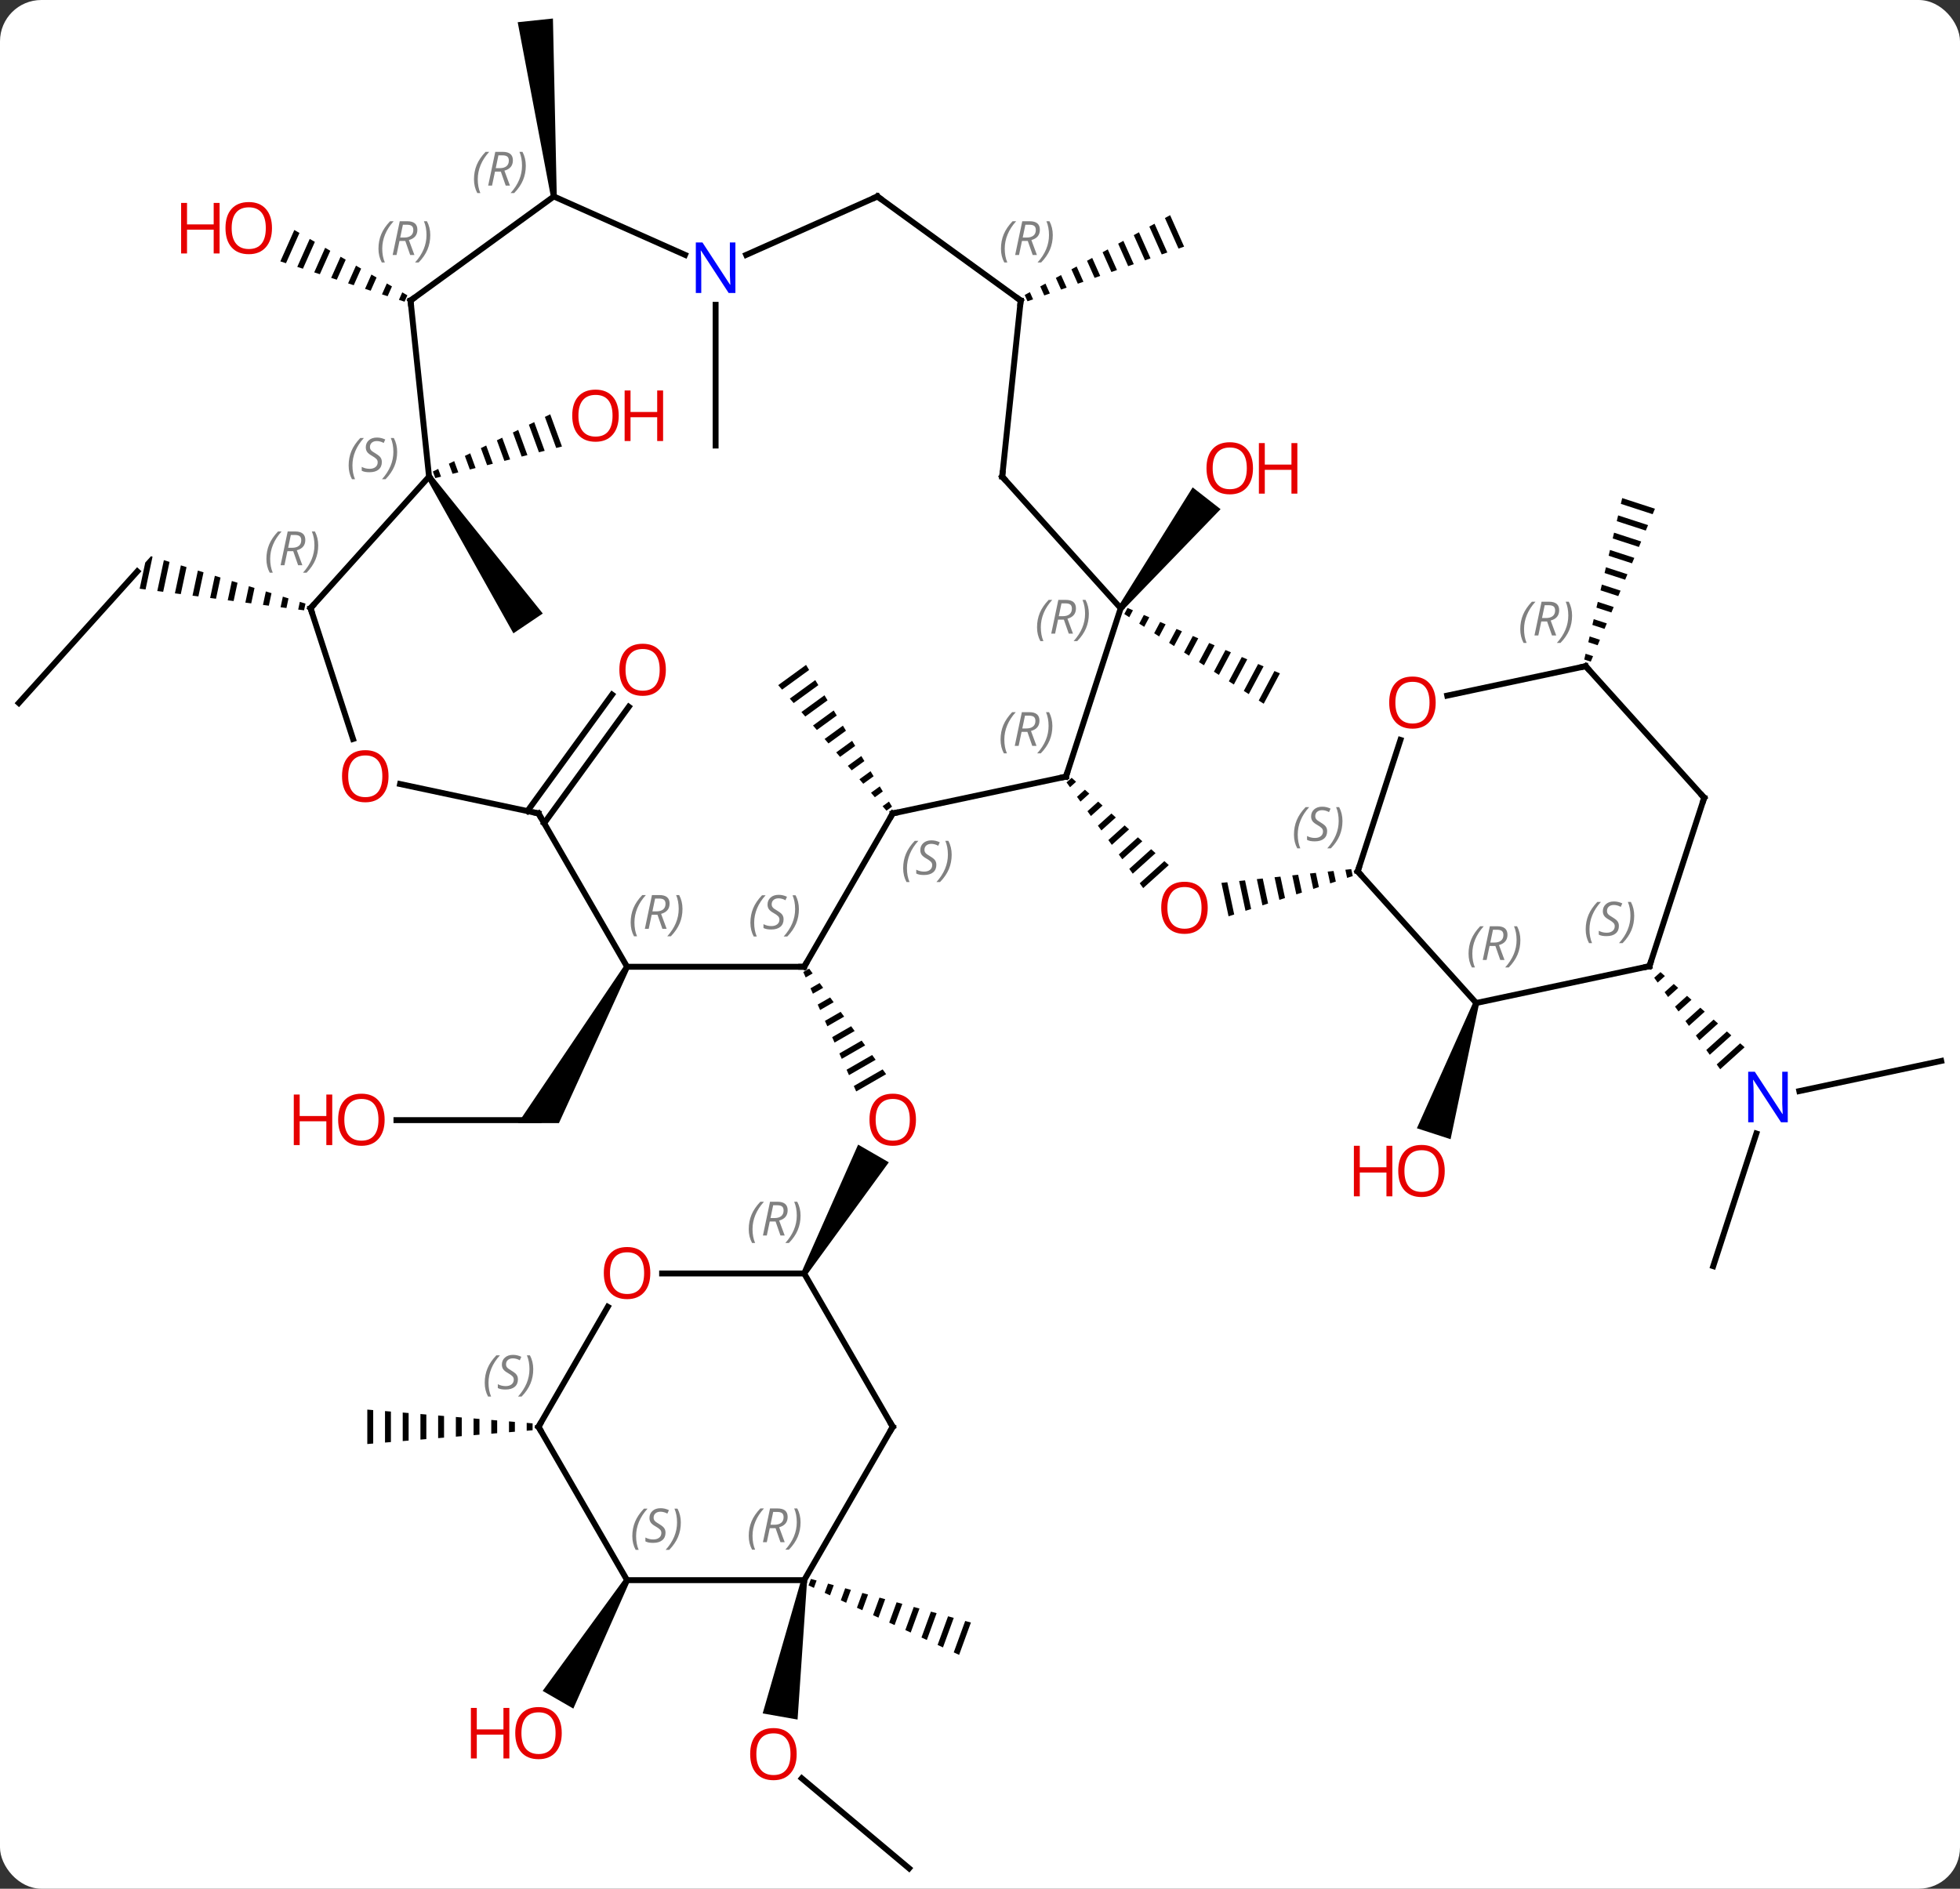 <svg width="332" viewBox="0 0 332 320" style="fill-opacity:1; color-rendering:auto; color-interpolation:auto; text-rendering:auto; stroke:black; stroke-linecap:square; stroke-miterlimit:10; shape-rendering:auto; stroke-opacity:1; fill:black; stroke-dasharray:none; font-weight:normal; stroke-width:1; font-family:'Open Sans'; font-style:normal; stroke-linejoin:miter; font-size:12; stroke-dashoffset:0; image-rendering:auto;" height="320" class="cas-substance-image" xmlns:xlink="http://www.w3.org/1999/xlink" xmlns="http://www.w3.org/2000/svg"><rect x="0" y="0" width="332" height="320" fill="#333333" stroke="none"/><svg class="cas-substance-single-component"><rect y="0" x="0" width="332" stroke="none" ry="7" rx="7" height="320" fill="white" class="cas-substance-group"/><svg y="0" x="0" width="332" viewBox="0 0 332 320" style="fill:black;" height="320" class="cas-substance-single-component-image"><svg><g><g transform="translate(166,160)" style="text-rendering:geometricPrecision; color-rendering:optimizeQuality; color-interpolation:linearRGB; stroke-linecap:butt; image-rendering:optimizeQuality;"><path style="stroke:none;" d="M-28.939 4.112 L-29.934 4.686 L-29.527 5.606 L-28.347 4.925 L-28.939 4.112 ZM-27.161 6.551 L-28.712 7.445 L-28.712 7.445 L-28.304 8.365 L-26.569 7.364 L-27.161 6.551 ZM-25.383 8.99 L-27.489 10.204 L-27.082 11.124 L-24.79 9.803 L-25.383 8.99 ZM-23.605 11.428 L-26.267 12.963 L-25.859 13.883 L-25.859 13.883 L-23.012 12.241 L-23.012 12.241 L-23.605 11.428 ZM-21.827 13.867 L-25.044 15.722 L-25.044 15.722 L-24.637 16.642 L-24.637 16.642 L-21.234 14.68 L-21.827 13.867 ZM-20.048 16.305 L-23.822 18.482 L-23.415 19.401 L-23.415 19.401 L-19.456 17.118 L-19.456 17.118 L-20.048 16.305 ZM-18.27 18.744 L-22.6 21.241 L-22.6 21.241 L-22.192 22.16 L-17.677 19.557 L-17.677 19.557 L-18.27 18.744 ZM-16.492 21.183 L-21.377 24 L-21.377 24 L-20.97 24.919 L-15.899 21.995 L-15.899 21.995 L-16.492 21.183 Z"/><path style="stroke:none;" d="M-29.351 56.011 L-30.217 55.511 L-20.643 33.929 L-15.447 36.929 Z"/><line y2="29.781" y1="29.781" x2="-98.847" x1="-74.784" style="fill:none;"/><path style="stroke:none;" d="M-60.217 3.548 L-59.351 4.048 L-71.32 30.281 L-78.248 30.281 Z"/><path style="stroke:none;" d="M-29.465 -47.348 L-34.181 -43.918 L-34.181 -43.918 L-33.526 -43.158 L-33.526 -43.158 L-28.945 -46.491 L-28.945 -46.491 L-29.465 -47.348 ZM-27.904 -44.775 L-32.216 -41.639 L-32.216 -41.639 L-31.561 -40.879 L-27.384 -43.918 L-27.384 -43.918 L-27.904 -44.775 ZM-26.344 -42.202 L-30.251 -39.36 L-30.251 -39.36 L-29.596 -38.6 L-29.596 -38.6 L-25.824 -41.345 L-25.824 -41.345 L-26.344 -42.202 ZM-24.783 -39.629 L-28.286 -37.081 L-28.286 -37.081 L-27.631 -36.321 L-27.631 -36.321 L-24.263 -38.772 L-24.783 -39.629 ZM-23.223 -37.056 L-26.322 -34.802 L-26.322 -34.802 L-25.667 -34.042 L-22.703 -36.199 L-22.703 -36.199 L-23.223 -37.056 ZM-21.662 -34.483 L-24.357 -32.523 L-23.702 -31.763 L-21.142 -33.626 L-21.142 -33.626 L-21.662 -34.483 ZM-20.102 -31.91 L-22.392 -30.244 L-22.392 -30.244 L-21.737 -29.484 L-21.737 -29.484 L-19.581 -31.053 L-20.102 -31.91 ZM-18.541 -29.337 L-20.427 -27.965 L-20.427 -27.965 L-19.773 -27.205 L-19.773 -27.205 L-18.021 -28.48 L-18.021 -28.48 L-18.541 -29.337 ZM-16.98 -26.764 L-18.463 -25.686 L-17.808 -24.926 L-17.808 -24.926 L-16.46 -25.907 L-16.98 -26.764 ZM-15.42 -24.191 L-16.498 -23.407 L-16.498 -23.407 L-15.843 -22.648 L-15.843 -22.648 L-14.9 -23.334 L-15.42 -24.191 Z"/><line y2="-22.58" y1="-42.309" x2="-76.658" x1="-62.323" style="fill:none;"/><line y2="-20.523" y1="-40.252" x2="-73.826" x1="-59.492" style="fill:none;"/><path style="stroke:none;" d="M15.527 -28.22 L14.659 -27.438 L15.249 -26.624 L16.275 -27.548 L15.527 -28.22 ZM17.77 -26.204 L16.43 -24.997 L16.43 -24.997 L17.02 -24.183 L17.02 -24.183 L18.518 -25.532 L17.77 -26.204 ZM20.014 -24.188 L18.201 -22.555 L18.791 -21.741 L18.791 -21.741 L20.761 -23.515 L20.014 -24.188 ZM22.257 -22.171 L19.972 -20.113 L19.972 -20.113 L20.562 -19.299 L20.562 -19.299 L23.005 -21.499 L23.005 -21.499 L22.257 -22.171 ZM24.5 -20.155 L21.742 -17.671 L22.333 -16.857 L22.333 -16.857 L25.248 -19.483 L24.5 -20.155 ZM26.743 -18.139 L23.513 -15.229 L24.104 -14.415 L24.104 -14.415 L27.491 -17.467 L26.743 -18.139 ZM28.987 -16.123 L25.284 -12.787 L25.284 -12.787 L25.874 -11.973 L25.874 -11.973 L29.734 -15.45 L29.734 -15.45 L28.987 -16.123 ZM31.23 -14.106 L27.055 -10.346 L27.645 -9.532 L31.978 -13.434 L31.23 -14.106 Z"/><path style="stroke:none;" d="M62.889 -12.747 L61.889 -12.642 L62.184 -11.258 L63.141 -11.568 L63.141 -11.568 L62.889 -12.747 ZM59.89 -12.43 L58.89 -12.324 L59.316 -10.329 L59.316 -10.329 L60.272 -10.639 L59.89 -12.43 ZM56.89 -12.112 L55.891 -12.006 L55.891 -12.006 L56.447 -9.399 L57.403 -9.709 L56.89 -12.112 ZM53.891 -11.794 L52.891 -11.688 L52.891 -11.688 L53.578 -8.47 L54.534 -8.78 L53.891 -11.794 ZM50.892 -11.477 L49.892 -11.371 L50.709 -7.54 L51.666 -7.85 L51.666 -7.85 L50.892 -11.477 ZM47.893 -11.159 L46.893 -11.053 L46.893 -11.053 L47.84 -6.611 L48.797 -6.921 L47.893 -11.159 ZM44.893 -10.841 L43.894 -10.736 L44.972 -5.682 L45.928 -5.991 L44.893 -10.841 ZM41.894 -10.524 L40.894 -10.418 L40.894 -10.418 L42.103 -4.752 L42.103 -4.752 L43.059 -5.062 L41.894 -10.524 Z"/><path style="stroke:none;" d="M24.988 -56.998 L24.44 -55.968 L25.284 -55.425 L25.91 -56.602 L25.91 -56.602 L24.988 -56.998 ZM27.754 -55.81 L26.971 -54.339 L26.971 -54.339 L27.814 -53.797 L27.814 -53.797 L28.676 -55.414 L28.676 -55.414 L27.754 -55.81 ZM30.519 -54.623 L29.501 -52.711 L29.501 -52.711 L30.345 -52.168 L30.345 -52.168 L31.441 -54.227 L31.441 -54.227 L30.519 -54.623 ZM33.285 -53.435 L32.032 -51.082 L32.875 -50.539 L32.875 -50.539 L34.206 -53.039 L33.285 -53.435 ZM36.05 -52.248 L34.562 -49.453 L34.562 -49.453 L35.405 -48.91 L36.972 -51.852 L36.05 -52.248 ZM38.816 -51.06 L37.092 -47.825 L37.092 -47.825 L37.936 -47.282 L37.936 -47.282 L39.737 -50.664 L39.737 -50.664 L38.816 -51.06 ZM41.581 -49.873 L39.623 -46.196 L39.623 -46.196 L40.466 -45.653 L40.466 -45.653 L42.503 -49.477 L42.503 -49.477 L41.581 -49.873 ZM44.346 -48.685 L42.153 -44.567 L42.997 -44.024 L45.268 -48.289 L45.268 -48.289 L44.346 -48.685 ZM47.112 -47.498 L44.684 -42.939 L45.527 -42.396 L45.527 -42.396 L48.034 -47.102 L48.034 -47.102 L47.112 -47.498 ZM49.877 -46.31 L47.214 -41.31 L47.214 -41.31 L48.058 -40.767 L48.058 -40.767 L50.799 -45.914 L49.877 -46.31 Z"/><path style="stroke:none;" d="M24.226 -56.644 L23.438 -57.26 L36.022 -77.426 L40.75 -73.732 Z"/><line y2="-40.893" y1="-63.189" x2="-162.816" x1="-142.743" style="fill:none;"/><path style="stroke:none;" d="M-140.425 -65.763 L-141.396 -64.685 L-142.341 -60.257 L-142.341 -60.257 L-141.346 -60.126 L-141.346 -60.126 L-140.161 -65.682 L-140.161 -65.682 L-140.425 -65.763 ZM-138.242 -65.094 L-139.357 -59.864 L-138.363 -59.733 L-137.282 -64.799 L-137.282 -64.799 L-138.242 -65.094 ZM-135.363 -64.211 L-136.374 -59.472 L-136.374 -59.472 L-135.38 -59.341 L-135.38 -59.341 L-134.404 -63.916 L-135.363 -64.211 ZM-132.484 -63.328 L-133.391 -59.079 L-132.396 -58.949 L-132.396 -58.949 L-131.525 -63.033 L-132.484 -63.328 ZM-129.606 -62.445 L-130.407 -58.687 L-130.407 -58.687 L-129.413 -58.556 L-128.646 -62.15 L-129.606 -62.445 ZM-126.727 -61.562 L-127.424 -58.294 L-127.424 -58.294 L-126.43 -58.164 L-126.43 -58.164 L-125.768 -61.267 L-125.768 -61.267 L-126.727 -61.562 ZM-123.849 -60.679 L-124.441 -57.902 L-123.446 -57.771 L-123.446 -57.771 L-122.889 -60.384 L-122.889 -60.384 L-123.849 -60.679 ZM-120.97 -59.796 L-121.457 -57.51 L-121.457 -57.51 L-120.463 -57.379 L-120.01 -59.502 L-120.97 -59.796 ZM-118.091 -58.913 L-118.474 -57.117 L-118.474 -57.117 L-117.48 -56.986 L-117.48 -56.986 L-117.132 -58.618 L-117.132 -58.618 L-118.091 -58.913 ZM-115.213 -58.03 L-115.491 -56.725 L-115.491 -56.725 L-114.496 -56.594 L-114.496 -56.594 L-114.253 -57.736 L-114.253 -57.736 L-115.213 -58.03 Z"/><line y2="156.549" y1="141.297" x2="-12.012" x1="-30.187" style="fill:none;"/><path style="stroke:none;" d="M-30.276 107.634 L-29.292 107.808 L-30.901 131.34 L-36.81 130.298 Z"/><path style="stroke:none;" d="M-28.644 107.515 L-29.044 108.611 L-29.044 108.611 L-28.133 109.031 L-28.133 109.031 L-27.676 107.779 L-27.676 107.779 L-28.644 107.515 ZM-25.74 108.306 L-26.311 109.872 L-25.4 110.292 L-25.4 110.292 L-24.772 108.57 L-24.772 108.57 L-25.74 108.306 ZM-22.836 109.098 L-23.578 111.133 L-22.668 111.553 L-22.668 111.553 L-21.868 109.361 L-21.868 109.361 L-22.836 109.098 ZM-19.932 109.889 L-20.846 112.394 L-20.846 112.394 L-19.935 112.814 L-19.935 112.814 L-18.964 110.153 L-18.964 110.153 L-19.932 109.889 ZM-17.028 110.68 L-18.113 113.654 L-18.113 113.654 L-17.202 114.075 L-17.202 114.075 L-16.06 110.944 L-16.06 110.944 L-17.028 110.68 ZM-14.124 111.471 L-15.38 114.915 L-15.38 114.915 L-14.469 115.336 L-14.469 115.336 L-13.156 111.735 L-13.156 111.735 L-14.124 111.471 ZM-11.22 112.263 L-12.648 116.176 L-12.648 116.176 L-11.737 116.597 L-11.737 116.597 L-10.252 112.526 L-10.252 112.526 L-11.22 112.263 ZM-8.316 113.054 L-9.915 117.437 L-9.915 117.437 L-9.004 117.857 L-9.004 117.857 L-7.348 113.317 L-7.348 113.317 L-8.316 113.054 ZM-5.412 113.845 L-7.182 118.698 L-7.182 118.698 L-6.271 119.118 L-6.271 119.118 L-4.444 114.109 L-4.444 114.109 L-5.412 113.845 ZM-2.508 114.636 L-4.449 119.959 L-4.449 119.959 L-3.538 120.379 L-3.538 120.379 L-1.54 114.9 L-1.54 114.9 L-2.508 114.636 Z"/><path style="stroke:none;" d="M-76.784 81.074 L-76.784 82.408 L-76.784 82.408 L-75.784 82.324 L-75.784 82.324 L-75.784 81.158 L-75.784 81.158 L-76.784 81.074 ZM-79.784 80.824 L-79.784 82.658 L-79.784 82.658 L-78.784 82.574 L-78.784 82.574 L-78.784 80.908 L-78.784 80.908 L-79.784 80.824 ZM-82.784 80.574 L-82.784 82.908 L-82.784 82.908 L-81.784 82.824 L-81.784 82.824 L-81.784 80.658 L-81.784 80.658 L-82.784 80.574 ZM-85.784 80.324 L-85.784 83.158 L-85.784 83.158 L-84.784 83.074 L-84.784 83.074 L-84.784 80.408 L-84.784 80.408 L-85.784 80.324 ZM-88.784 80.074 L-88.784 83.408 L-88.784 83.408 L-87.784 83.324 L-87.784 83.324 L-87.784 80.158 L-87.784 80.158 L-88.784 80.074 ZM-91.784 79.824 L-91.784 83.658 L-91.784 83.658 L-90.784 83.574 L-90.784 83.574 L-90.784 79.908 L-90.784 79.908 L-91.784 79.824 ZM-94.784 79.574 L-94.784 83.908 L-94.784 83.908 L-93.784 83.824 L-93.784 83.824 L-93.784 79.658 L-93.784 79.658 L-94.784 79.574 ZM-97.784 79.324 L-97.784 84.158 L-97.784 84.158 L-96.784 84.074 L-96.784 84.074 L-96.784 79.408 L-96.784 79.408 L-97.784 79.324 ZM-100.784 79.074 L-100.784 84.408 L-100.784 84.408 L-99.784 84.324 L-99.784 84.324 L-99.784 79.158 L-99.784 79.158 L-100.784 79.074 ZM-103.784 78.824 L-103.784 84.658 L-103.784 84.658 L-102.784 84.574 L-102.784 84.574 L-102.784 78.908 L-102.784 78.908 L-103.784 78.824 Z"/><path style="stroke:none;" d="M-93.739 -78.965 L-92.909 -79.525 L-74.061 -56.053 L-79.035 -52.697 Z"/><path style="stroke:none;" d="M-72.801 -89.805 L-73.704 -89.364 L-73.704 -89.364 L-71.786 -84.104 L-71.786 -84.104 L-70.811 -84.348 L-70.811 -84.348 L-72.801 -89.805 ZM-75.511 -88.483 L-76.415 -88.043 L-74.712 -83.375 L-74.712 -83.375 L-73.737 -83.618 L-73.737 -83.618 L-75.511 -88.483 ZM-78.222 -87.162 L-79.125 -86.721 L-79.125 -86.721 L-77.638 -82.645 L-77.638 -82.645 L-76.663 -82.888 L-76.663 -82.888 L-78.222 -87.162 ZM-80.932 -85.84 L-81.836 -85.4 L-81.836 -85.4 L-80.565 -81.915 L-80.565 -81.915 L-79.589 -82.158 L-79.589 -82.158 L-80.932 -85.84 ZM-83.643 -84.519 L-84.546 -84.078 L-84.546 -84.078 L-83.491 -81.185 L-83.491 -81.185 L-82.516 -81.428 L-83.643 -84.519 ZM-86.353 -83.197 L-87.257 -82.757 L-86.417 -80.455 L-85.442 -80.698 L-85.442 -80.698 L-86.353 -83.197 ZM-89.064 -81.875 L-89.967 -81.435 L-89.344 -79.725 L-89.344 -79.725 L-88.368 -79.969 L-88.368 -79.969 L-89.064 -81.875 ZM-91.774 -80.554 L-92.678 -80.113 L-92.678 -80.113 L-92.27 -78.995 L-91.294 -79.239 L-91.774 -80.554 Z"/><path style="stroke:none;" d="M83.579 9.778 L84.529 10.088 L79.71 33.011 L74.003 31.157 Z"/><path style="stroke:none;" d="M32.202 -123.543 L31.322 -123.06 L31.322 -123.06 L33.626 -117.883 L33.626 -117.883 L34.574 -118.213 L34.574 -118.213 L32.202 -123.543 ZM29.563 -122.094 L28.683 -121.611 L28.683 -121.611 L30.784 -116.891 L30.784 -116.891 L31.732 -117.221 L31.732 -117.221 L29.563 -122.094 ZM26.924 -120.645 L26.044 -120.162 L26.044 -120.162 L27.942 -115.898 L27.942 -115.898 L28.889 -116.229 L28.889 -116.229 L26.924 -120.645 ZM24.284 -119.196 L23.405 -118.713 L23.405 -118.713 L25.099 -114.906 L25.099 -114.906 L26.047 -115.237 L26.047 -115.237 L24.284 -119.196 ZM21.645 -117.747 L20.766 -117.264 L20.766 -117.264 L22.257 -113.914 L22.257 -113.914 L23.204 -114.245 L23.204 -114.245 L21.645 -117.747 ZM19.006 -116.298 L18.127 -115.815 L18.127 -115.815 L19.414 -112.922 L19.414 -112.922 L20.362 -113.253 L20.362 -113.253 L19.006 -116.298 ZM16.367 -114.85 L15.487 -114.367 L15.487 -114.367 L16.572 -111.93 L16.572 -111.93 L17.519 -112.261 L17.519 -112.261 L16.367 -114.85 ZM13.728 -113.4 L12.848 -112.918 L12.848 -112.918 L13.729 -110.938 L13.729 -110.938 L14.677 -111.269 L14.677 -111.269 L13.728 -113.4 ZM11.089 -111.952 L10.209 -111.469 L10.209 -111.469 L10.887 -109.946 L10.887 -109.946 L11.835 -110.277 L11.835 -110.277 L11.089 -111.952 ZM8.45 -110.503 L7.57 -110.02 L7.57 -110.02 L8.045 -108.954 L8.045 -108.954 L8.992 -109.284 L8.992 -109.284 L8.45 -110.503 Z"/><path style="stroke:none;" d="M-60.217 107.471 L-59.351 107.971 L-68.883 129.482 L-74.079 126.482 Z"/><path style="stroke:none;" d="M-116.147 -121.033 L-118.514 -115.714 L-118.514 -115.714 L-117.558 -115.404 L-117.558 -115.404 L-115.276 -120.53 L-115.276 -120.53 L-116.147 -121.033 ZM-113.535 -119.523 L-115.645 -114.783 L-115.645 -114.783 L-114.689 -114.473 L-112.664 -119.02 L-112.664 -119.02 L-113.535 -119.523 ZM-110.923 -118.014 L-112.775 -113.852 L-111.819 -113.542 L-111.819 -113.542 L-110.052 -117.511 L-110.052 -117.511 L-110.923 -118.014 ZM-108.311 -116.504 L-109.906 -112.921 L-109.906 -112.921 L-108.95 -112.611 L-108.95 -112.611 L-107.44 -116.001 L-108.311 -116.504 ZM-105.699 -114.995 L-107.037 -111.99 L-107.037 -111.99 L-106.08 -111.679 L-106.08 -111.679 L-104.828 -114.491 L-104.828 -114.491 L-105.699 -114.995 ZM-103.087 -113.485 L-104.167 -111.058 L-104.167 -111.058 L-103.21 -110.748 L-103.21 -110.748 L-102.216 -112.982 L-102.216 -112.982 L-103.087 -113.485 ZM-100.475 -111.975 L-101.297 -110.127 L-101.297 -110.127 L-100.341 -109.817 L-100.341 -109.817 L-99.604 -111.472 L-99.604 -111.472 L-100.475 -111.975 ZM-97.863 -110.466 L-98.428 -109.196 L-97.472 -108.886 L-97.472 -108.886 L-96.992 -109.963 L-96.992 -109.963 L-97.863 -110.466 Z"/><line y2="54.522" y1="32.047" x2="124.2" x1="131.504" style="fill:none;"/><line y2="19.752" y1="24.861" x2="162.816" x1="138.781" style="fill:none;"/><path style="stroke:none;" d="M115.265 4.699 L114.2 5.659 L114.788 6.475 L116.015 5.369 L115.265 4.699 ZM117.515 6.71 L115.965 8.106 L116.553 8.922 L118.265 7.38 L117.515 6.71 ZM119.765 8.721 L117.73 10.554 L118.318 11.369 L120.515 9.391 L119.765 8.721 ZM122.014 10.731 L119.495 13.001 L120.083 13.817 L122.764 11.402 L122.764 11.402 L122.014 10.731 ZM124.264 12.742 L121.26 15.448 L121.848 16.264 L121.848 16.264 L125.014 13.412 L124.264 12.742 ZM126.514 14.753 L123.025 17.896 L123.613 18.711 L127.264 15.423 L126.514 14.753 ZM128.763 16.764 L124.79 20.343 L124.79 20.343 L125.378 21.159 L125.378 21.159 L129.513 17.434 L128.763 16.764 Z"/><path style="stroke:none;" d="M108.78 -75.611 L108.551 -74.634 L108.551 -74.634 L113.939 -72.881 L114.327 -73.806 L114.327 -73.806 L108.78 -75.611 ZM108.091 -72.68 L107.862 -71.704 L107.862 -71.704 L112.774 -70.106 L112.774 -70.106 L113.163 -71.031 L113.163 -71.031 L108.091 -72.68 ZM107.402 -69.75 L107.172 -68.773 L111.61 -67.33 L111.61 -67.33 L111.998 -68.255 L111.998 -68.255 L107.402 -69.75 ZM106.713 -66.82 L106.483 -65.843 L106.483 -65.843 L110.445 -64.555 L110.445 -64.555 L110.833 -65.48 L110.833 -65.48 L106.713 -66.82 ZM106.024 -63.89 L105.794 -62.913 L109.281 -61.779 L109.281 -61.779 L109.669 -62.704 L109.669 -62.704 L106.024 -63.89 ZM105.335 -60.959 L105.105 -59.983 L108.116 -59.003 L108.116 -59.003 L108.504 -59.928 L108.504 -59.928 L105.335 -60.959 ZM104.645 -58.029 L104.416 -57.053 L104.416 -57.053 L106.952 -56.228 L107.34 -57.153 L107.34 -57.153 L104.645 -58.029 ZM103.956 -55.099 L103.727 -54.122 L103.727 -54.122 L105.787 -53.452 L106.175 -54.377 L106.175 -54.377 L103.956 -55.099 ZM103.267 -52.169 L103.037 -51.192 L103.037 -51.192 L104.622 -50.677 L105.011 -51.602 L105.011 -51.602 L103.267 -52.169 ZM102.578 -49.239 L102.348 -48.262 L103.458 -47.901 L103.458 -47.901 L103.846 -48.826 L103.846 -48.826 L102.578 -49.239 Z"/><path style="stroke:none;" d="M-71.692 -126.766 L-72.686 -126.662 L-78.308 -156.236 L-72.34 -156.863 Z"/><line y2="-108.357" y1="-84.513" x2="-44.784" x1="-44.784" style="fill:none;"/><line y2="3.798" y1="3.798" x2="-59.784" x1="-29.784" style="fill:none;"/><line y2="-22.182" y1="3.798" x2="-14.784" x1="-29.784" style="fill:none;"/><line y2="-22.182" y1="3.798" x2="-74.784" x1="-59.784" style="fill:none;"/><line y2="-28.419" y1="-22.182" x2="14.562" x1="-14.784" style="fill:none;"/><line y2="-27.166" y1="-22.182" x2="-98.233" x1="-74.784" style="fill:none;"/><line y2="-56.952" y1="-28.419" x2="23.832" x1="14.562" style="fill:none;"/><line y2="-56.952" y1="-34.798" x2="-113.397" x1="-106.199" style="fill:none;"/><line y2="-79.245" y1="-56.952" x2="3.759" x1="23.832" style="fill:none;"/><line y2="-79.245" y1="-56.952" x2="-93.324" x1="-113.397" style="fill:none;"/><line y2="-109.08" y1="-79.245" x2="6.894" x1="3.759" style="fill:none;"/><line y2="-109.08" y1="-79.245" x2="-96.459" x1="-93.324" style="fill:none;"/><line y2="-126.714" y1="-109.08" x2="-17.376" x1="6.894" style="fill:none;"/><line y2="-126.714" y1="-109.08" x2="-72.189" x1="-96.459" style="fill:none;"/><line y2="-116.818" y1="-126.714" x2="-39.605" x1="-17.376" style="fill:none;"/><line y2="-116.819" y1="-126.714" x2="-49.963" x1="-72.189" style="fill:none;"/><line y2="81.741" y1="55.761" x2="-14.784" x1="-29.784" style="fill:none;"/><line y2="55.761" y1="55.761" x2="-53.846" x1="-29.784" style="fill:none;"/><line y2="107.721" y1="81.741" x2="-29.784" x1="-14.784" style="fill:none;"/><line y2="81.741" y1="61.409" x2="-74.784" x1="-63.045" style="fill:none;"/><line y2="107.721" y1="107.721" x2="-59.784" x1="-29.784" style="fill:none;"/><line y2="107.721" y1="81.741" x2="-59.784" x1="-74.784" style="fill:none;"/><line y2="9.933" y1="-12.363" x2="84.054" x1="63.981" style="fill:none;"/><line y2="-34.639" y1="-12.363" x2="71.219" x1="63.981" style="fill:none;"/><line y2="3.696" y1="9.933" x2="113.397" x1="84.054" style="fill:none;"/><line y2="-47.13" y1="-42.146" x2="102.594" x1="79.145" style="fill:none;"/><line y2="-24.837" y1="3.696" x2="122.67" x1="113.397" style="fill:none;"/><line y2="-24.837" y1="-47.13" x2="122.67" x1="102.594" style="fill:none;"/></g><g transform="translate(166,160)" style="fill:rgb(230,0,0); text-rendering:geometricPrecision; color-rendering:optimizeQuality; image-rendering:optimizeQuality; font-family:'Open Sans'; stroke:rgb(230,0,0); color-interpolation:linearRGB;"><path style="stroke:none;" d="M-10.847 29.711 Q-10.847 31.773 -11.886 32.953 Q-12.925 34.133 -14.768 34.133 Q-16.659 34.133 -17.69 32.968 Q-18.721 31.804 -18.721 29.695 Q-18.721 27.601 -17.69 26.453 Q-16.659 25.304 -14.768 25.304 Q-12.909 25.304 -11.878 26.476 Q-10.847 27.648 -10.847 29.711 ZM-17.675 29.711 Q-17.675 31.445 -16.932 32.351 Q-16.19 33.258 -14.768 33.258 Q-13.347 33.258 -12.62 32.359 Q-11.893 31.461 -11.893 29.711 Q-11.893 27.976 -12.62 27.086 Q-13.347 26.195 -14.768 26.195 Q-16.19 26.195 -16.932 27.093 Q-17.675 27.992 -17.675 29.711 Z"/><path style="stroke:none;" d="M-100.847 29.711 Q-100.847 31.773 -101.886 32.953 Q-102.925 34.133 -104.768 34.133 Q-106.659 34.133 -107.69 32.968 Q-108.722 31.804 -108.722 29.695 Q-108.722 27.601 -107.69 26.453 Q-106.659 25.304 -104.768 25.304 Q-102.909 25.304 -101.878 26.476 Q-100.847 27.648 -100.847 29.711 ZM-107.675 29.711 Q-107.675 31.445 -106.932 32.351 Q-106.19 33.258 -104.768 33.258 Q-103.347 33.258 -102.62 32.359 Q-101.893 31.461 -101.893 29.711 Q-101.893 27.976 -102.62 27.086 Q-103.347 26.195 -104.768 26.195 Q-106.19 26.195 -106.932 27.093 Q-107.675 27.992 -107.675 29.711 Z"/><path style="stroke:none;" d="M-109.722 34.008 L-110.722 34.008 L-110.722 29.976 L-115.237 29.976 L-115.237 34.008 L-116.237 34.008 L-116.237 25.445 L-115.237 25.445 L-115.237 29.086 L-110.722 29.086 L-110.722 25.445 L-109.722 25.445 L-109.722 34.008 Z"/><path style="stroke:none;" d="M-53.212 -46.522 Q-53.212 -44.46 -54.252 -43.28 Q-55.291 -42.1 -57.134 -42.1 Q-59.025 -42.1 -60.056 -43.264 Q-61.087 -44.429 -61.087 -46.538 Q-61.087 -48.632 -60.056 -49.78 Q-59.025 -50.929 -57.134 -50.929 Q-55.275 -50.929 -54.244 -49.757 Q-53.212 -48.585 -53.212 -46.522 ZM-60.041 -46.522 Q-60.041 -44.788 -59.298 -43.882 Q-58.556 -42.975 -57.134 -42.975 Q-55.712 -42.975 -54.986 -43.874 Q-54.259 -44.772 -54.259 -46.522 Q-54.259 -48.257 -54.986 -49.147 Q-55.712 -50.038 -57.134 -50.038 Q-58.556 -50.038 -59.298 -49.139 Q-60.041 -48.241 -60.041 -46.522 Z"/><path style="stroke:none;" d="M38.572 -6.196 Q38.572 -4.134 37.533 -2.954 Q36.494 -1.774 34.651 -1.774 Q32.76 -1.774 31.729 -2.938 Q30.698 -4.103 30.698 -6.212 Q30.698 -8.306 31.729 -9.454 Q32.76 -10.603 34.651 -10.603 Q36.51 -10.603 37.541 -9.431 Q38.572 -8.259 38.572 -6.196 ZM31.744 -6.196 Q31.744 -4.462 32.487 -3.556 Q33.229 -2.649 34.651 -2.649 Q36.072 -2.649 36.799 -3.548 Q37.526 -4.446 37.526 -6.196 Q37.526 -7.931 36.799 -8.821 Q36.072 -9.712 34.651 -9.712 Q33.229 -9.712 32.487 -8.813 Q31.744 -7.915 31.744 -6.196 Z"/><path style="stroke:none;" d="M46.24 -80.662 Q46.24 -78.6 45.201 -77.42 Q44.162 -76.24 42.319 -76.24 Q40.428 -76.24 39.397 -77.404 Q38.365 -78.569 38.365 -80.678 Q38.365 -82.772 39.397 -83.92 Q40.428 -85.069 42.319 -85.069 Q44.178 -85.069 45.209 -83.897 Q46.24 -82.725 46.24 -80.662 ZM39.412 -80.662 Q39.412 -78.928 40.155 -78.022 Q40.897 -77.115 42.319 -77.115 Q43.74 -77.115 44.467 -78.014 Q45.194 -78.912 45.194 -80.662 Q45.194 -82.397 44.467 -83.287 Q43.74 -84.178 42.319 -84.178 Q40.897 -84.178 40.155 -83.279 Q39.412 -82.381 39.412 -80.662 Z"/><path style="stroke:none;" d="M53.756 -76.365 L52.756 -76.365 L52.756 -80.397 L48.24 -80.397 L48.24 -76.365 L47.24 -76.365 L47.24 -84.928 L48.24 -84.928 L48.24 -81.287 L52.756 -81.287 L52.756 -84.928 L53.756 -84.928 L53.756 -76.365 Z"/><path style="stroke:none;" d="M-31.055 137.195 Q-31.055 139.257 -32.094 140.437 Q-33.133 141.617 -34.976 141.617 Q-36.867 141.617 -37.898 140.452 Q-38.929 139.288 -38.929 137.179 Q-38.929 135.085 -37.898 133.937 Q-36.867 132.788 -34.976 132.788 Q-33.117 132.788 -32.086 133.96 Q-31.055 135.132 -31.055 137.195 ZM-37.883 137.195 Q-37.883 138.929 -37.14 139.835 Q-36.398 140.742 -34.976 140.742 Q-33.554 140.742 -32.828 139.843 Q-32.101 138.945 -32.101 137.195 Q-32.101 135.46 -32.828 134.57 Q-33.554 133.679 -34.976 133.679 Q-36.398 133.679 -37.14 134.577 Q-37.883 135.476 -37.883 137.195 Z"/><path style="stroke:none;" d="M-61.196 -89.575 Q-61.196 -87.513 -62.235 -86.333 Q-63.274 -85.153 -65.117 -85.153 Q-67.008 -85.153 -68.039 -86.317 Q-69.07 -87.482 -69.07 -89.591 Q-69.07 -91.685 -68.039 -92.833 Q-67.008 -93.982 -65.117 -93.982 Q-63.258 -93.982 -62.227 -92.81 Q-61.196 -91.638 -61.196 -89.575 ZM-68.024 -89.575 Q-68.024 -87.841 -67.281 -86.935 Q-66.539 -86.028 -65.117 -86.028 Q-63.696 -86.028 -62.969 -86.927 Q-62.242 -87.825 -62.242 -89.575 Q-62.242 -91.31 -62.969 -92.2 Q-63.696 -93.091 -65.117 -93.091 Q-66.539 -93.091 -67.281 -92.192 Q-68.024 -91.294 -68.024 -89.575 Z"/><path style="stroke:none;" d="M-53.68 -85.278 L-54.68 -85.278 L-54.68 -89.31 L-59.196 -89.31 L-59.196 -85.278 L-60.196 -85.278 L-60.196 -93.841 L-59.196 -93.841 L-59.196 -90.2 L-54.68 -90.2 L-54.68 -93.841 L-53.68 -93.841 L-53.68 -85.278 Z"/><path style="stroke:none;" d="M78.722 38.393 Q78.722 40.455 77.682 41.635 Q76.643 42.815 74.8 42.815 Q72.909 42.815 71.878 41.651 Q70.847 40.486 70.847 38.377 Q70.847 36.283 71.878 35.135 Q72.909 33.986 74.8 33.986 Q76.659 33.986 77.69 35.158 Q78.722 36.33 78.722 38.393 ZM71.893 38.393 Q71.893 40.127 72.636 41.033 Q73.378 41.94 74.8 41.94 Q76.222 41.94 76.948 41.041 Q77.675 40.143 77.675 38.393 Q77.675 36.658 76.948 35.768 Q76.222 34.877 74.8 34.877 Q73.378 34.877 72.636 35.776 Q71.893 36.674 71.893 38.393 Z"/><path style="stroke:none;" d="M69.847 42.69 L68.847 42.69 L68.847 38.658 L64.331 38.658 L64.331 42.69 L63.331 42.69 L63.331 34.127 L64.331 34.127 L64.331 37.768 L68.847 37.768 L68.847 34.127 L69.847 34.127 L69.847 42.69 Z"/><path style="stroke:none;" d="M-70.847 133.634 Q-70.847 135.696 -71.886 136.876 Q-72.925 138.056 -74.768 138.056 Q-76.659 138.056 -77.69 136.892 Q-78.722 135.727 -78.722 133.618 Q-78.722 131.524 -77.69 130.376 Q-76.659 129.227 -74.768 129.227 Q-72.909 129.227 -71.878 130.399 Q-70.847 131.571 -70.847 133.634 ZM-77.675 133.634 Q-77.675 135.368 -76.932 136.274 Q-76.19 137.181 -74.768 137.181 Q-73.347 137.181 -72.62 136.282 Q-71.893 135.384 -71.893 133.634 Q-71.893 131.899 -72.62 131.009 Q-73.347 130.118 -74.768 130.118 Q-76.19 130.118 -76.932 131.017 Q-77.675 131.915 -77.675 133.634 Z"/><path style="stroke:none;" d="M-79.722 137.931 L-80.722 137.931 L-80.722 133.899 L-85.237 133.899 L-85.237 137.931 L-86.237 137.931 L-86.237 129.368 L-85.237 129.368 L-85.237 133.009 L-80.722 133.009 L-80.722 129.368 L-79.722 129.368 L-79.722 137.931 Z"/><path style="stroke:none;" d="M-119.93 -121.354 Q-119.93 -119.292 -120.969 -118.112 Q-122.008 -116.932 -123.851 -116.932 Q-125.742 -116.932 -126.773 -118.097 Q-127.805 -119.261 -127.805 -121.37 Q-127.805 -123.464 -126.773 -124.612 Q-125.742 -125.761 -123.851 -125.761 Q-121.992 -125.761 -120.961 -124.589 Q-119.93 -123.417 -119.93 -121.354 ZM-126.758 -121.354 Q-126.758 -119.62 -126.015 -118.714 Q-125.273 -117.807 -123.851 -117.807 Q-122.43 -117.807 -121.703 -118.706 Q-120.976 -119.604 -120.976 -121.354 Q-120.976 -123.089 -121.703 -123.979 Q-122.43 -124.87 -123.851 -124.87 Q-125.273 -124.87 -126.015 -123.972 Q-126.758 -123.073 -126.758 -121.354 Z"/><path style="stroke:none;" d="M-128.804 -117.057 L-129.804 -117.057 L-129.804 -121.089 L-134.32 -121.089 L-134.32 -117.057 L-135.32 -117.057 L-135.32 -125.62 L-134.32 -125.62 L-134.32 -121.979 L-129.804 -121.979 L-129.804 -125.62 L-128.804 -125.62 L-128.804 -117.057 Z"/><path style="fill:rgb(0,5,255); stroke:none;" d="M136.825 30.145 L135.684 30.145 L130.996 22.958 L130.95 22.958 Q131.043 24.223 131.043 25.27 L131.043 30.145 L130.121 30.145 L130.121 21.583 L131.246 21.583 L135.918 28.739 L135.965 28.739 Q135.965 28.583 135.918 27.723 Q135.871 26.864 135.887 26.489 L135.887 21.583 L136.825 21.583 L136.825 30.145 Z"/></g><g transform="translate(166,160)" style="stroke-linecap:butt; text-rendering:geometricPrecision; color-rendering:optimizeQuality; image-rendering:optimizeQuality; font-family:'Open Sans'; color-interpolation:linearRGB; stroke-miterlimit:5;"><path style="fill:none;" d="M-30.284 3.798 L-29.784 3.798 L-29.534 3.365"/></g><g transform="translate(166,160)" style="stroke-linecap:butt; font-size:8.4px; fill:gray; text-rendering:geometricPrecision; image-rendering:optimizeQuality; color-rendering:optimizeQuality; font-family:'Open Sans'; font-style:italic; stroke:gray; color-interpolation:linearRGB; stroke-miterlimit:5;"><path style="stroke:none;" d="M-38.892 -3.659 Q-38.892 -4.987 -38.424 -6.112 Q-37.955 -7.237 -36.924 -8.315 L-36.314 -8.315 Q-37.283 -7.253 -37.767 -6.081 Q-38.252 -4.909 -38.252 -3.675 Q-38.252 -2.347 -37.814 -1.331 L-38.33 -1.331 Q-38.892 -2.362 -38.892 -3.659 ZM-33.27 -4.253 Q-33.27 -3.425 -33.817 -2.972 Q-34.364 -2.518 -35.364 -2.518 Q-35.77 -2.518 -36.083 -2.573 Q-36.395 -2.628 -36.676 -2.768 L-36.676 -3.425 Q-36.051 -3.097 -35.348 -3.097 Q-34.723 -3.097 -34.348 -3.393 Q-33.973 -3.69 -33.973 -4.206 Q-33.973 -4.519 -34.176 -4.745 Q-34.379 -4.972 -34.942 -5.3 Q-35.536 -5.628 -35.762 -5.956 Q-35.989 -6.284 -35.989 -6.737 Q-35.989 -7.472 -35.473 -7.933 Q-34.958 -8.393 -34.114 -8.393 Q-33.739 -8.393 -33.403 -8.315 Q-33.067 -8.237 -32.692 -8.065 L-32.958 -7.472 Q-33.208 -7.628 -33.528 -7.714 Q-33.848 -7.8 -34.114 -7.8 Q-34.645 -7.8 -34.965 -7.526 Q-35.286 -7.253 -35.286 -6.784 Q-35.286 -6.581 -35.215 -6.433 Q-35.145 -6.284 -35.004 -6.151 Q-34.864 -6.019 -34.442 -5.769 Q-33.879 -5.425 -33.676 -5.229 Q-33.473 -5.034 -33.371 -4.8 Q-33.27 -4.565 -33.27 -4.253 ZM-30.675 -5.972 Q-30.675 -4.644 -31.152 -3.511 Q-31.629 -2.378 -32.644 -1.331 L-33.254 -1.331 Q-31.316 -3.487 -31.316 -5.972 Q-31.316 -7.3 -31.754 -8.315 L-31.238 -8.315 Q-30.675 -7.253 -30.675 -5.972 Z"/><path style="stroke:none;" d="M-59.173 -3.698 Q-59.173 -5.026 -58.704 -6.151 Q-58.235 -7.276 -57.204 -8.354 L-56.595 -8.354 Q-57.563 -7.292 -58.048 -6.12 Q-58.532 -4.948 -58.532 -3.714 Q-58.532 -2.386 -58.095 -1.37 L-58.61 -1.37 Q-59.173 -2.401 -59.173 -3.698 ZM-55.613 -5.011 L-56.113 -2.636 L-56.769 -2.636 L-55.566 -8.354 L-54.316 -8.354 Q-52.581 -8.354 -52.581 -6.917 Q-52.581 -5.558 -54.019 -5.167 L-53.081 -2.636 L-53.8 -2.636 L-54.628 -5.011 L-55.613 -5.011 ZM-55.035 -7.761 Q-55.425 -5.839 -55.488 -5.589 L-54.831 -5.589 Q-54.081 -5.589 -53.675 -5.917 Q-53.269 -6.245 -53.269 -6.87 Q-53.269 -7.339 -53.527 -7.55 Q-53.785 -7.761 -54.378 -7.761 L-55.035 -7.761 ZM-50.395 -6.011 Q-50.395 -4.683 -50.872 -3.55 Q-51.349 -2.417 -52.364 -1.37 L-52.974 -1.37 Q-51.036 -3.526 -51.036 -6.011 Q-51.036 -7.339 -51.474 -8.354 L-50.958 -8.354 Q-50.395 -7.292 -50.395 -6.011 Z"/><path style="fill:none; stroke:black;" d="M-15.034 -21.749 L-14.784 -22.182 L-14.295 -22.286"/><path style="stroke:none;" d="M-13.015 -12.889 Q-13.015 -14.217 -12.546 -15.342 Q-12.077 -16.467 -11.046 -17.545 L-10.437 -17.545 Q-11.405 -16.482 -11.89 -15.31 Q-12.374 -14.139 -12.374 -12.904 Q-12.374 -11.576 -11.937 -10.56 L-12.452 -10.56 Q-13.015 -11.592 -13.015 -12.889 ZM-7.392 -13.482 Q-7.392 -12.654 -7.939 -12.201 Q-8.486 -11.748 -9.486 -11.748 Q-9.892 -11.748 -10.205 -11.803 Q-10.517 -11.857 -10.799 -11.998 L-10.799 -12.654 Q-10.174 -12.326 -9.47 -12.326 Q-8.845 -12.326 -8.47 -12.623 Q-8.095 -12.92 -8.095 -13.435 Q-8.095 -13.748 -8.299 -13.975 Q-8.502 -14.201 -9.064 -14.529 Q-9.658 -14.857 -9.884 -15.185 Q-10.111 -15.514 -10.111 -15.967 Q-10.111 -16.701 -9.595 -17.162 Q-9.08 -17.623 -8.236 -17.623 Q-7.861 -17.623 -7.525 -17.545 Q-7.189 -17.467 -6.814 -17.295 L-7.08 -16.701 Q-7.33 -16.857 -7.65 -16.943 Q-7.97 -17.029 -8.236 -17.029 Q-8.767 -17.029 -9.088 -16.756 Q-9.408 -16.482 -9.408 -16.014 Q-9.408 -15.81 -9.338 -15.662 Q-9.267 -15.514 -9.127 -15.381 Q-8.986 -15.248 -8.564 -14.998 Q-8.002 -14.654 -7.798 -14.459 Q-7.595 -14.264 -7.494 -14.029 Q-7.392 -13.795 -7.392 -13.482 ZM-4.798 -15.201 Q-4.798 -13.873 -5.274 -12.74 Q-5.751 -11.607 -6.766 -10.56 L-7.376 -10.56 Q-5.438 -12.717 -5.438 -15.201 Q-5.438 -16.529 -5.876 -17.545 L-5.36 -17.545 Q-4.798 -16.482 -4.798 -15.201 Z"/><path style="fill:none; stroke:black;" d="M-74.534 -21.749 L-74.784 -22.182 L-75.273 -22.286"/><path style="fill:none; stroke:black;" d="M14.073 -28.315 L14.562 -28.419 L14.716 -28.895"/><path style="stroke:none;" d="M3.482 -34.686 Q3.482 -36.014 3.95 -37.139 Q4.419 -38.264 5.45 -39.342 L6.06 -39.342 Q5.091 -38.28 4.607 -37.108 Q4.122 -35.936 4.122 -34.702 Q4.122 -33.374 4.56 -32.358 L4.044 -32.358 Q3.482 -33.389 3.482 -34.686 ZM7.042 -35.999 L6.542 -33.624 L5.886 -33.624 L7.089 -39.342 L8.339 -39.342 Q10.073 -39.342 10.073 -37.905 Q10.073 -36.545 8.636 -36.155 L9.573 -33.624 L8.854 -33.624 L8.026 -35.999 L7.042 -35.999 ZM7.62 -38.749 Q7.229 -36.827 7.167 -36.577 L7.823 -36.577 Q8.573 -36.577 8.979 -36.905 Q9.386 -37.233 9.386 -37.858 Q9.386 -38.327 9.128 -38.538 Q8.87 -38.749 8.276 -38.749 L7.62 -38.749 ZM12.259 -36.999 Q12.259 -35.67 11.783 -34.538 Q11.306 -33.405 10.29 -32.358 L9.681 -32.358 Q11.618 -34.514 11.618 -36.999 Q11.618 -38.327 11.181 -39.342 L11.697 -39.342 Q12.259 -38.28 12.259 -36.999 Z"/></g><g transform="translate(166,160)" style="stroke-linecap:butt; fill:rgb(230,0,0); text-rendering:geometricPrecision; color-rendering:optimizeQuality; image-rendering:optimizeQuality; font-family:'Open Sans'; stroke:rgb(230,0,0); color-interpolation:linearRGB; stroke-miterlimit:5;"><path style="stroke:none;" d="M-100.189 -28.489 Q-100.189 -26.427 -101.229 -25.247 Q-102.268 -24.067 -104.111 -24.067 Q-106.002 -24.067 -107.033 -25.232 Q-108.064 -26.396 -108.064 -28.505 Q-108.064 -30.599 -107.033 -31.747 Q-106.002 -32.896 -104.111 -32.896 Q-102.252 -32.896 -101.221 -31.724 Q-100.189 -30.552 -100.189 -28.489 ZM-107.018 -28.489 Q-107.018 -26.755 -106.275 -25.849 Q-105.533 -24.942 -104.111 -24.942 Q-102.689 -24.942 -101.963 -25.841 Q-101.236 -26.739 -101.236 -28.489 Q-101.236 -30.224 -101.963 -31.114 Q-102.689 -32.005 -104.111 -32.005 Q-105.533 -32.005 -106.275 -31.107 Q-107.018 -30.208 -107.018 -28.489 Z"/></g><g transform="translate(166,160)" style="stroke-linecap:butt; font-size:8.4px; fill:gray; text-rendering:geometricPrecision; image-rendering:optimizeQuality; color-rendering:optimizeQuality; font-family:'Open Sans'; font-style:italic; stroke:gray; color-interpolation:linearRGB; stroke-miterlimit:5;"><path style="stroke:none;" d="M9.662 -53.709 Q9.662 -55.037 10.131 -56.162 Q10.599 -57.287 11.631 -58.365 L12.24 -58.365 Q11.271 -57.302 10.787 -56.13 Q10.303 -54.959 10.303 -53.724 Q10.303 -52.396 10.74 -51.38 L10.224 -51.38 Q9.662 -52.412 9.662 -53.709 ZM13.222 -55.021 L12.722 -52.646 L12.066 -52.646 L13.269 -58.365 L14.519 -58.365 Q16.253 -58.365 16.253 -56.927 Q16.253 -55.568 14.816 -55.177 L15.753 -52.646 L15.034 -52.646 L14.206 -55.021 L13.222 -55.021 ZM13.8 -57.771 Q13.409 -55.849 13.347 -55.599 L14.003 -55.599 Q14.753 -55.599 15.159 -55.927 Q15.566 -56.255 15.566 -56.88 Q15.566 -57.349 15.308 -57.56 Q15.05 -57.771 14.456 -57.771 L13.8 -57.771 ZM18.439 -56.021 Q18.439 -54.693 17.963 -53.56 Q17.486 -52.427 16.471 -51.38 L15.861 -51.38 Q17.799 -53.537 17.799 -56.021 Q17.799 -57.349 17.361 -58.365 L17.877 -58.365 Q18.439 -57.302 18.439 -56.021 Z"/><path style="fill:none; stroke:black;" d="M-113.243 -56.477 L-113.397 -56.952 L-113.062 -57.324"/><path style="stroke:none;" d="M-120.876 -65.299 Q-120.876 -66.627 -120.407 -67.752 Q-119.938 -68.877 -118.907 -69.955 L-118.298 -69.955 Q-119.266 -68.892 -119.751 -67.72 Q-120.235 -66.549 -120.235 -65.314 Q-120.235 -63.986 -119.798 -62.97 L-120.313 -62.97 Q-120.876 -64.002 -120.876 -65.299 ZM-117.316 -66.611 L-117.816 -64.236 L-118.472 -64.236 L-117.269 -69.955 L-116.019 -69.955 Q-114.284 -69.955 -114.284 -68.517 Q-114.284 -67.158 -115.722 -66.767 L-114.784 -64.236 L-115.503 -64.236 L-116.331 -66.611 L-117.316 -66.611 ZM-116.738 -69.361 Q-117.128 -67.439 -117.191 -67.189 L-116.534 -67.189 Q-115.784 -67.189 -115.378 -67.517 Q-114.972 -67.845 -114.972 -68.47 Q-114.972 -68.939 -115.23 -69.15 Q-115.488 -69.361 -116.081 -69.361 L-116.738 -69.361 ZM-112.099 -67.611 Q-112.099 -66.283 -112.575 -65.15 Q-113.052 -64.017 -114.067 -62.97 L-114.677 -62.97 Q-112.739 -65.127 -112.739 -67.611 Q-112.739 -68.939 -113.177 -69.955 L-112.661 -69.955 Q-112.099 -68.892 -112.099 -67.611 Z"/><path style="fill:none; stroke:black;" d="M4.094 -78.873 L3.759 -79.245 L3.811 -79.742"/><path style="stroke:none;" d="M-106.943 -81.132 Q-106.943 -82.46 -106.474 -83.585 Q-106.005 -84.71 -104.974 -85.788 L-104.365 -85.788 Q-105.334 -84.726 -105.818 -83.554 Q-106.302 -82.382 -106.302 -81.148 Q-106.302 -79.82 -105.865 -78.804 L-106.38 -78.804 Q-106.943 -79.835 -106.943 -81.132 ZM-101.32 -81.726 Q-101.32 -80.898 -101.867 -80.445 Q-102.414 -79.992 -103.414 -79.992 Q-103.82 -79.992 -104.133 -80.046 Q-104.445 -80.101 -104.727 -80.242 L-104.727 -80.898 Q-104.102 -80.57 -103.399 -80.57 Q-102.774 -80.57 -102.399 -80.867 Q-102.024 -81.163 -102.024 -81.679 Q-102.024 -81.992 -102.227 -82.218 Q-102.43 -82.445 -102.992 -82.773 Q-103.586 -83.101 -103.813 -83.429 Q-104.039 -83.757 -104.039 -84.21 Q-104.039 -84.945 -103.524 -85.406 Q-103.008 -85.867 -102.164 -85.867 Q-101.789 -85.867 -101.453 -85.788 Q-101.117 -85.71 -100.742 -85.538 L-101.008 -84.945 Q-101.258 -85.101 -101.578 -85.187 Q-101.899 -85.273 -102.164 -85.273 Q-102.695 -85.273 -103.016 -84.999 Q-103.336 -84.726 -103.336 -84.257 Q-103.336 -84.054 -103.266 -83.906 Q-103.195 -83.757 -103.055 -83.624 Q-102.914 -83.492 -102.492 -83.242 Q-101.93 -82.898 -101.727 -82.703 Q-101.524 -82.507 -101.422 -82.273 Q-101.32 -82.038 -101.32 -81.726 ZM-98.726 -83.445 Q-98.726 -82.117 -99.203 -80.984 Q-99.679 -79.851 -100.695 -78.804 L-101.304 -78.804 Q-99.367 -80.96 -99.367 -83.445 Q-99.367 -84.773 -99.804 -85.788 L-99.288 -85.788 Q-98.726 -84.726 -98.726 -83.445 Z"/><path style="fill:none; stroke:black;" d="M6.842 -108.583 L6.894 -109.08 L6.489 -109.374"/><path style="stroke:none;" d="M3.55 -117.861 Q3.55 -119.189 4.019 -120.314 Q4.488 -121.439 5.519 -122.517 L6.128 -122.517 Q5.16 -121.455 4.675 -120.283 Q4.191 -119.111 4.191 -117.877 Q4.191 -116.549 4.628 -115.533 L4.113 -115.533 Q3.55 -116.564 3.55 -117.861 ZM7.11 -119.174 L6.61 -116.799 L5.954 -116.799 L7.157 -122.517 L8.407 -122.517 Q10.142 -122.517 10.142 -121.08 Q10.142 -119.721 8.704 -119.33 L9.642 -116.799 L8.923 -116.799 L8.095 -119.174 L7.11 -119.174 ZM7.689 -121.924 Q7.298 -120.002 7.235 -119.752 L7.892 -119.752 Q8.642 -119.752 9.048 -120.08 Q9.454 -120.408 9.454 -121.033 Q9.454 -121.502 9.196 -121.713 Q8.939 -121.924 8.345 -121.924 L7.689 -121.924 ZM12.328 -120.174 Q12.328 -118.846 11.851 -117.713 Q11.374 -116.58 10.359 -115.533 L9.749 -115.533 Q11.687 -117.689 11.687 -120.174 Q11.687 -121.502 11.249 -122.517 L11.765 -122.517 Q12.328 -121.455 12.328 -120.174 Z"/><path style="fill:none; stroke:black;" d="M-96.407 -108.583 L-96.459 -109.08 L-96.055 -109.374"/><path style="stroke:none;" d="M-101.893 -117.861 Q-101.893 -119.189 -101.424 -120.314 Q-100.955 -121.439 -99.924 -122.517 L-99.315 -122.517 Q-100.284 -121.455 -100.768 -120.283 Q-101.252 -119.111 -101.252 -117.877 Q-101.252 -116.549 -100.815 -115.533 L-101.33 -115.533 Q-101.893 -116.564 -101.893 -117.861 ZM-98.333 -119.174 L-98.833 -116.799 L-99.489 -116.799 L-98.286 -122.517 L-97.036 -122.517 Q-95.302 -122.517 -95.302 -121.08 Q-95.302 -119.721 -96.739 -119.33 L-95.802 -116.799 L-96.52 -116.799 L-97.348 -119.174 L-98.333 -119.174 ZM-97.755 -121.924 Q-98.145 -120.002 -98.208 -119.752 L-97.552 -119.752 Q-96.802 -119.752 -96.395 -120.08 Q-95.989 -120.408 -95.989 -121.033 Q-95.989 -121.502 -96.247 -121.713 Q-96.505 -121.924 -97.098 -121.924 L-97.755 -121.924 ZM-93.116 -120.174 Q-93.116 -118.846 -93.592 -117.713 Q-94.069 -116.58 -95.084 -115.533 L-95.694 -115.533 Q-93.756 -117.689 -93.756 -120.174 Q-93.756 -121.502 -94.194 -122.517 L-93.678 -122.517 Q-93.116 -121.455 -93.116 -120.174 Z"/><path style="fill:none; stroke:black;" d="M-16.971 -126.42 L-17.376 -126.714 L-17.833 -126.511"/><path style="stroke:none;" d="M-85.713 -129.618 Q-85.713 -130.946 -85.244 -132.071 Q-84.775 -133.196 -83.744 -134.274 L-83.135 -134.274 Q-84.104 -133.211 -84.588 -132.04 Q-85.072 -130.868 -85.072 -129.633 Q-85.072 -128.305 -84.635 -127.29 L-85.15 -127.29 Q-85.713 -128.321 -85.713 -129.618 ZM-82.153 -130.93 L-82.653 -128.555 L-83.309 -128.555 L-82.106 -134.274 L-80.856 -134.274 Q-79.122 -134.274 -79.122 -132.836 Q-79.122 -131.477 -80.559 -131.086 L-79.622 -128.555 L-80.34 -128.555 L-81.168 -130.93 L-82.153 -130.93 ZM-81.575 -133.68 Q-81.965 -131.758 -82.028 -131.508 L-81.372 -131.508 Q-80.622 -131.508 -80.215 -131.836 Q-79.809 -132.165 -79.809 -132.79 Q-79.809 -133.258 -80.067 -133.469 Q-80.325 -133.68 -80.918 -133.68 L-81.575 -133.68 ZM-76.936 -131.93 Q-76.936 -130.602 -77.412 -129.469 Q-77.889 -128.336 -78.904 -127.29 L-79.514 -127.29 Q-77.576 -129.446 -77.576 -131.93 Q-77.576 -133.258 -78.014 -134.274 L-77.498 -134.274 Q-76.936 -133.211 -76.936 -131.93 Z"/></g><g transform="translate(166,160)" style="stroke-linecap:butt; fill:rgb(0,5,255); text-rendering:geometricPrecision; color-rendering:optimizeQuality; image-rendering:optimizeQuality; font-family:'Open Sans'; stroke:rgb(0,5,255); color-interpolation:linearRGB; stroke-miterlimit:5;"><path style="stroke:none;" d="M-41.432 -110.357 L-42.573 -110.357 L-47.261 -117.544 L-47.307 -117.544 Q-47.214 -116.279 -47.214 -115.232 L-47.214 -110.357 L-48.136 -110.357 L-48.136 -118.919 L-47.011 -118.919 L-42.339 -111.763 L-42.292 -111.763 Q-42.292 -111.919 -42.339 -112.779 Q-42.386 -113.638 -42.37 -114.013 L-42.37 -118.919 L-41.432 -118.919 L-41.432 -110.357 Z"/></g><g transform="translate(166,160)" style="stroke-linecap:butt; font-size:8.4px; fill:gray; text-rendering:geometricPrecision; image-rendering:optimizeQuality; color-rendering:optimizeQuality; font-family:'Open Sans'; font-style:italic; stroke:gray; color-interpolation:linearRGB; stroke-miterlimit:5;"><path style="stroke:none;" d="M-39.172 48.265 Q-39.172 46.937 -38.704 45.812 Q-38.235 44.687 -37.204 43.608 L-36.594 43.608 Q-37.563 44.671 -38.047 45.843 Q-38.532 47.015 -38.532 48.249 Q-38.532 49.577 -38.094 50.593 L-38.61 50.593 Q-39.172 49.562 -39.172 48.265 ZM-35.612 46.952 L-36.112 49.327 L-36.769 49.327 L-35.566 43.608 L-34.316 43.608 Q-32.581 43.608 -32.581 45.046 Q-32.581 46.405 -34.019 46.796 L-33.081 49.327 L-33.8 49.327 L-34.628 46.952 L-35.612 46.952 ZM-35.034 44.202 Q-35.425 46.124 -35.487 46.374 L-34.831 46.374 Q-34.081 46.374 -33.675 46.046 Q-33.269 45.718 -33.269 45.093 Q-33.269 44.624 -33.526 44.413 Q-33.784 44.202 -34.378 44.202 L-35.034 44.202 ZM-30.395 45.952 Q-30.395 47.28 -30.872 48.413 Q-31.348 49.546 -32.364 50.593 L-32.973 50.593 Q-31.036 48.437 -31.036 45.952 Q-31.036 44.624 -31.473 43.608 L-30.958 43.608 Q-30.395 44.671 -30.395 45.952 Z"/><path style="fill:none; stroke:black;" d="M-15.034 81.308 L-14.784 81.741 L-15.034 82.174"/></g><g transform="translate(166,160)" style="stroke-linecap:butt; fill:rgb(230,0,0); text-rendering:geometricPrecision; color-rendering:optimizeQuality; image-rendering:optimizeQuality; font-family:'Open Sans'; stroke:rgb(230,0,0); color-interpolation:linearRGB; stroke-miterlimit:5;"><path style="stroke:none;" d="M-55.846 55.691 Q-55.846 57.753 -56.886 58.933 Q-57.925 60.113 -59.768 60.113 Q-61.659 60.113 -62.69 58.949 Q-63.721 57.784 -63.721 55.675 Q-63.721 53.581 -62.69 52.433 Q-61.659 51.284 -59.768 51.284 Q-57.909 51.284 -56.878 52.456 Q-55.846 53.628 -55.846 55.691 ZM-62.675 55.691 Q-62.675 57.425 -61.932 58.331 Q-61.19 59.238 -59.768 59.238 Q-58.346 59.238 -57.62 58.339 Q-56.893 57.441 -56.893 55.691 Q-56.893 53.956 -57.62 53.066 Q-58.346 52.175 -59.768 52.175 Q-61.19 52.175 -61.932 53.074 Q-62.675 53.972 -62.675 55.691 Z"/></g><g transform="translate(166,160)" style="stroke-linecap:butt; font-size:8.4px; fill:gray; text-rendering:geometricPrecision; image-rendering:optimizeQuality; color-rendering:optimizeQuality; font-family:'Open Sans'; font-style:italic; stroke:gray; color-interpolation:linearRGB; stroke-miterlimit:5;"><path style="stroke:none;" d="M-39.173 100.225 Q-39.173 98.897 -38.704 97.772 Q-38.235 96.647 -37.204 95.569 L-36.594 95.569 Q-37.563 96.631 -38.048 97.803 Q-38.532 98.975 -38.532 100.209 Q-38.532 101.537 -38.094 102.553 L-38.61 102.553 Q-39.173 101.522 -39.173 100.225 ZM-35.612 98.912 L-36.112 101.287 L-36.769 101.287 L-35.566 95.569 L-34.316 95.569 Q-32.581 95.569 -32.581 97.006 Q-32.581 98.365 -34.019 98.756 L-33.081 101.287 L-33.8 101.287 L-34.628 98.912 L-35.612 98.912 ZM-35.034 96.162 Q-35.425 98.084 -35.487 98.334 L-34.831 98.334 Q-34.081 98.334 -33.675 98.006 Q-33.269 97.678 -33.269 97.053 Q-33.269 96.584 -33.527 96.373 Q-33.784 96.162 -34.378 96.162 L-35.034 96.162 ZM-30.395 97.912 Q-30.395 99.24 -30.872 100.373 Q-31.348 101.506 -32.364 102.553 L-32.973 102.553 Q-31.036 100.397 -31.036 97.912 Q-31.036 96.584 -31.473 95.569 L-30.958 95.569 Q-30.395 96.631 -30.395 97.912 Z"/><path style="fill:none; stroke:black;" d="M-74.534 81.308 L-74.784 81.741 L-74.534 82.174"/><path style="stroke:none;" d="M-83.892 74.284 Q-83.892 72.956 -83.424 71.831 Q-82.955 70.706 -81.924 69.627 L-81.314 69.627 Q-82.283 70.69 -82.767 71.862 Q-83.252 73.034 -83.252 74.268 Q-83.252 75.596 -82.814 76.612 L-83.33 76.612 Q-83.892 75.581 -83.892 74.284 ZM-78.27 73.69 Q-78.27 74.518 -78.817 74.971 Q-79.364 75.424 -80.364 75.424 Q-80.77 75.424 -81.082 75.37 Q-81.395 75.315 -81.676 75.174 L-81.676 74.518 Q-81.051 74.846 -80.348 74.846 Q-79.723 74.846 -79.348 74.549 Q-78.973 74.252 -78.973 73.737 Q-78.973 73.424 -79.176 73.198 Q-79.379 72.971 -79.942 72.643 Q-80.535 72.315 -80.762 71.987 Q-80.989 71.659 -80.989 71.206 Q-80.989 70.471 -80.473 70.01 Q-79.957 69.549 -79.114 69.549 Q-78.739 69.549 -78.403 69.627 Q-78.067 69.706 -77.692 69.877 L-77.957 70.471 Q-78.207 70.315 -78.528 70.229 Q-78.848 70.143 -79.114 70.143 Q-79.645 70.143 -79.965 70.417 Q-80.285 70.69 -80.285 71.159 Q-80.285 71.362 -80.215 71.51 Q-80.145 71.659 -80.004 71.792 Q-79.864 71.924 -79.442 72.174 Q-78.879 72.518 -78.676 72.713 Q-78.473 72.909 -78.371 73.143 Q-78.27 73.377 -78.27 73.69 ZM-75.675 71.971 Q-75.675 73.299 -76.152 74.432 Q-76.628 75.565 -77.644 76.612 L-78.253 76.612 Q-76.316 74.456 -76.316 71.971 Q-76.316 70.643 -76.753 69.627 L-76.238 69.627 Q-75.675 70.69 -75.675 71.971 Z"/><path style="stroke:none;" d="M-58.893 100.264 Q-58.893 98.936 -58.424 97.811 Q-57.955 96.686 -56.924 95.608 L-56.315 95.608 Q-57.283 96.67 -57.768 97.842 Q-58.252 99.014 -58.252 100.248 Q-58.252 101.576 -57.815 102.592 L-58.33 102.592 Q-58.893 101.561 -58.893 100.264 ZM-53.27 99.67 Q-53.27 100.498 -53.817 100.951 Q-54.364 101.404 -55.364 101.404 Q-55.77 101.404 -56.083 101.35 Q-56.395 101.295 -56.676 101.154 L-56.676 100.498 Q-56.051 100.826 -55.348 100.826 Q-54.723 100.826 -54.348 100.529 Q-53.973 100.233 -53.973 99.717 Q-53.973 99.404 -54.176 99.178 Q-54.379 98.951 -54.942 98.623 Q-55.536 98.295 -55.762 97.967 Q-55.989 97.639 -55.989 97.186 Q-55.989 96.451 -55.473 95.99 Q-54.958 95.529 -54.114 95.529 Q-53.739 95.529 -53.403 95.608 Q-53.067 95.686 -52.692 95.858 L-52.958 96.451 Q-53.208 96.295 -53.528 96.209 Q-53.848 96.123 -54.114 96.123 Q-54.645 96.123 -54.965 96.397 Q-55.286 96.67 -55.286 97.139 Q-55.286 97.342 -55.215 97.49 Q-55.145 97.639 -55.004 97.772 Q-54.864 97.904 -54.442 98.154 Q-53.879 98.498 -53.676 98.694 Q-53.473 98.889 -53.372 99.123 Q-53.27 99.358 -53.27 99.67 ZM-50.676 97.951 Q-50.676 99.279 -51.152 100.412 Q-51.629 101.545 -52.644 102.592 L-53.254 102.592 Q-51.316 100.436 -51.316 97.951 Q-51.316 96.623 -51.754 95.608 L-51.238 95.608 Q-50.676 96.67 -50.676 97.951 Z"/><path style="fill:none; stroke:black;" d="M64.316 -11.991 L63.981 -12.363 L64.135 -12.838"/><path style="stroke:none;" d="M53.181 -18.591 Q53.181 -19.919 53.65 -21.044 Q54.118 -22.169 55.15 -23.247 L55.759 -23.247 Q54.79 -22.185 54.306 -21.013 Q53.822 -19.841 53.822 -18.607 Q53.822 -17.279 54.259 -16.263 L53.743 -16.263 Q53.181 -17.294 53.181 -18.591 ZM58.803 -19.185 Q58.803 -18.357 58.257 -17.904 Q57.71 -17.451 56.71 -17.451 Q56.303 -17.451 55.991 -17.505 Q55.678 -17.56 55.397 -17.701 L55.397 -18.357 Q56.022 -18.029 56.725 -18.029 Q57.35 -18.029 57.725 -18.326 Q58.1 -18.622 58.1 -19.138 Q58.1 -19.451 57.897 -19.677 Q57.694 -19.904 57.132 -20.232 Q56.538 -20.56 56.311 -20.888 Q56.085 -21.216 56.085 -21.669 Q56.085 -22.404 56.6 -22.865 Q57.116 -23.326 57.96 -23.326 Q58.335 -23.326 58.671 -23.247 Q59.007 -23.169 59.382 -22.997 L59.116 -22.404 Q58.866 -22.56 58.546 -22.646 Q58.225 -22.732 57.96 -22.732 Q57.428 -22.732 57.108 -22.458 Q56.788 -22.185 56.788 -21.716 Q56.788 -21.513 56.858 -21.365 Q56.928 -21.216 57.069 -21.083 Q57.21 -20.951 57.632 -20.701 Q58.194 -20.357 58.397 -20.161 Q58.6 -19.966 58.702 -19.732 Q58.803 -19.497 58.803 -19.185 ZM61.398 -20.904 Q61.398 -19.576 60.921 -18.443 Q60.445 -17.31 59.429 -16.263 L58.82 -16.263 Q60.757 -18.419 60.757 -20.904 Q60.757 -22.232 60.32 -23.247 L60.836 -23.247 Q61.398 -22.185 61.398 -20.904 Z"/><path style="stroke:none;" d="M82.755 1.586 Q82.755 0.258 83.224 -0.867 Q83.693 -1.992 84.724 -3.07 L85.333 -3.07 Q84.365 -2.007 83.88 -0.836 Q83.396 0.336 83.396 1.571 Q83.396 2.899 83.833 3.914 L83.318 3.914 Q82.755 2.883 82.755 1.586 ZM86.315 0.274 L85.815 2.649 L85.159 2.649 L86.362 -3.07 L87.612 -3.07 Q89.347 -3.07 89.347 -1.632 Q89.347 -0.273 87.909 0.118 L88.847 2.649 L88.128 2.649 L87.3 0.274 L86.315 0.274 ZM86.893 -2.476 Q86.503 -0.554 86.44 -0.304 L87.097 -0.304 Q87.847 -0.304 88.253 -0.632 Q88.659 -0.961 88.659 -1.585 Q88.659 -2.054 88.401 -2.265 Q88.143 -2.476 87.55 -2.476 L86.893 -2.476 ZM91.532 -0.726 Q91.532 0.602 91.056 1.735 Q90.579 2.868 89.564 3.914 L88.954 3.914 Q90.892 1.758 90.892 -0.726 Q90.892 -2.054 90.454 -3.07 L90.97 -3.07 Q91.532 -2.007 91.532 -0.726 Z"/></g><g transform="translate(166,160)" style="stroke-linecap:butt; fill:rgb(230,0,0); text-rendering:geometricPrecision; color-rendering:optimizeQuality; image-rendering:optimizeQuality; font-family:'Open Sans'; stroke:rgb(230,0,0); color-interpolation:linearRGB; stroke-miterlimit:5;"><path style="stroke:none;" d="M77.189 -40.963 Q77.189 -38.901 76.149 -37.721 Q75.11 -36.541 73.267 -36.541 Q71.376 -36.541 70.345 -37.706 Q69.314 -38.87 69.314 -40.979 Q69.314 -43.073 70.345 -44.221 Q71.376 -45.37 73.267 -45.37 Q75.126 -45.37 76.157 -44.198 Q77.189 -43.026 77.189 -40.963 ZM70.36 -40.963 Q70.36 -39.229 71.103 -38.323 Q71.845 -37.416 73.267 -37.416 Q74.689 -37.416 75.415 -38.315 Q76.142 -39.213 76.142 -40.963 Q76.142 -42.698 75.415 -43.588 Q74.689 -44.479 73.267 -44.479 Q71.845 -44.479 71.103 -43.581 Q70.36 -42.682 70.36 -40.963 Z"/><path style="fill:none; stroke:black;" d="M112.908 3.8 L113.397 3.696 L113.552 3.22"/></g><g transform="translate(166,160)" style="stroke-linecap:butt; font-size:8.4px; fill:gray; text-rendering:geometricPrecision; image-rendering:optimizeQuality; color-rendering:optimizeQuality; font-family:'Open Sans'; font-style:italic; stroke:gray; color-interpolation:linearRGB; stroke-miterlimit:5;"><path style="stroke:none;" d="M102.598 -2.533 Q102.598 -3.861 103.067 -4.986 Q103.536 -6.111 104.567 -7.189 L105.176 -7.189 Q104.208 -6.127 103.723 -4.955 Q103.239 -3.783 103.239 -2.549 Q103.239 -1.221 103.676 -0.205 L103.161 -0.205 Q102.598 -1.236 102.598 -2.533 ZM108.221 -3.127 Q108.221 -2.299 107.674 -1.846 Q107.127 -1.393 106.127 -1.393 Q105.721 -1.393 105.408 -1.447 Q105.096 -1.502 104.814 -1.643 L104.814 -2.299 Q105.439 -1.971 106.143 -1.971 Q106.768 -1.971 107.143 -2.268 Q107.518 -2.564 107.518 -3.08 Q107.518 -3.393 107.314 -3.619 Q107.111 -3.846 106.549 -4.174 Q105.955 -4.502 105.729 -4.83 Q105.502 -5.158 105.502 -5.611 Q105.502 -6.346 106.018 -6.807 Q106.533 -7.268 107.377 -7.268 Q107.752 -7.268 108.088 -7.189 Q108.424 -7.111 108.799 -6.939 L108.533 -6.346 Q108.283 -6.502 107.963 -6.588 Q107.643 -6.674 107.377 -6.674 Q106.846 -6.674 106.525 -6.4 Q106.205 -6.127 106.205 -5.658 Q106.205 -5.455 106.275 -5.307 Q106.346 -5.158 106.486 -5.025 Q106.627 -4.893 107.049 -4.643 Q107.611 -4.299 107.814 -4.104 Q108.018 -3.908 108.119 -3.674 Q108.221 -3.439 108.221 -3.127 ZM110.815 -4.846 Q110.815 -3.518 110.339 -2.385 Q109.862 -1.252 108.847 -0.205 L108.237 -0.205 Q110.175 -2.361 110.175 -4.846 Q110.175 -6.174 109.737 -7.189 L110.253 -7.189 Q110.815 -6.127 110.815 -4.846 Z"/><path style="fill:none; stroke:black;" d="M102.105 -47.026 L102.594 -47.13 L102.929 -46.758"/><path style="stroke:none;" d="M91.514 -53.397 Q91.514 -54.725 91.983 -55.85 Q92.451 -56.975 93.483 -58.054 L94.092 -58.054 Q93.123 -56.991 92.639 -55.819 Q92.155 -54.647 92.155 -53.413 Q92.155 -52.085 92.592 -51.069 L92.076 -51.069 Q91.514 -52.1 91.514 -53.397 ZM95.074 -54.71 L94.574 -52.335 L93.918 -52.335 L95.121 -58.054 L96.371 -58.054 Q98.105 -58.054 98.105 -56.616 Q98.105 -55.257 96.668 -54.866 L97.605 -52.335 L96.887 -52.335 L96.058 -54.71 L95.074 -54.71 ZM95.652 -57.46 Q95.262 -55.538 95.199 -55.288 L95.855 -55.288 Q96.605 -55.288 97.012 -55.616 Q97.418 -55.944 97.418 -56.569 Q97.418 -57.038 97.16 -57.249 Q96.902 -57.46 96.308 -57.46 L95.652 -57.46 ZM100.291 -55.71 Q100.291 -54.382 99.815 -53.249 Q99.338 -52.116 98.323 -51.069 L97.713 -51.069 Q99.651 -53.225 99.651 -55.71 Q99.651 -57.038 99.213 -58.054 L99.729 -58.054 Q100.291 -56.991 100.291 -55.71 Z"/><path style="fill:none; stroke:black;" d="M122.516 -24.361 L122.67 -24.837 L122.335 -25.209"/></g></g></svg></svg></svg></svg>